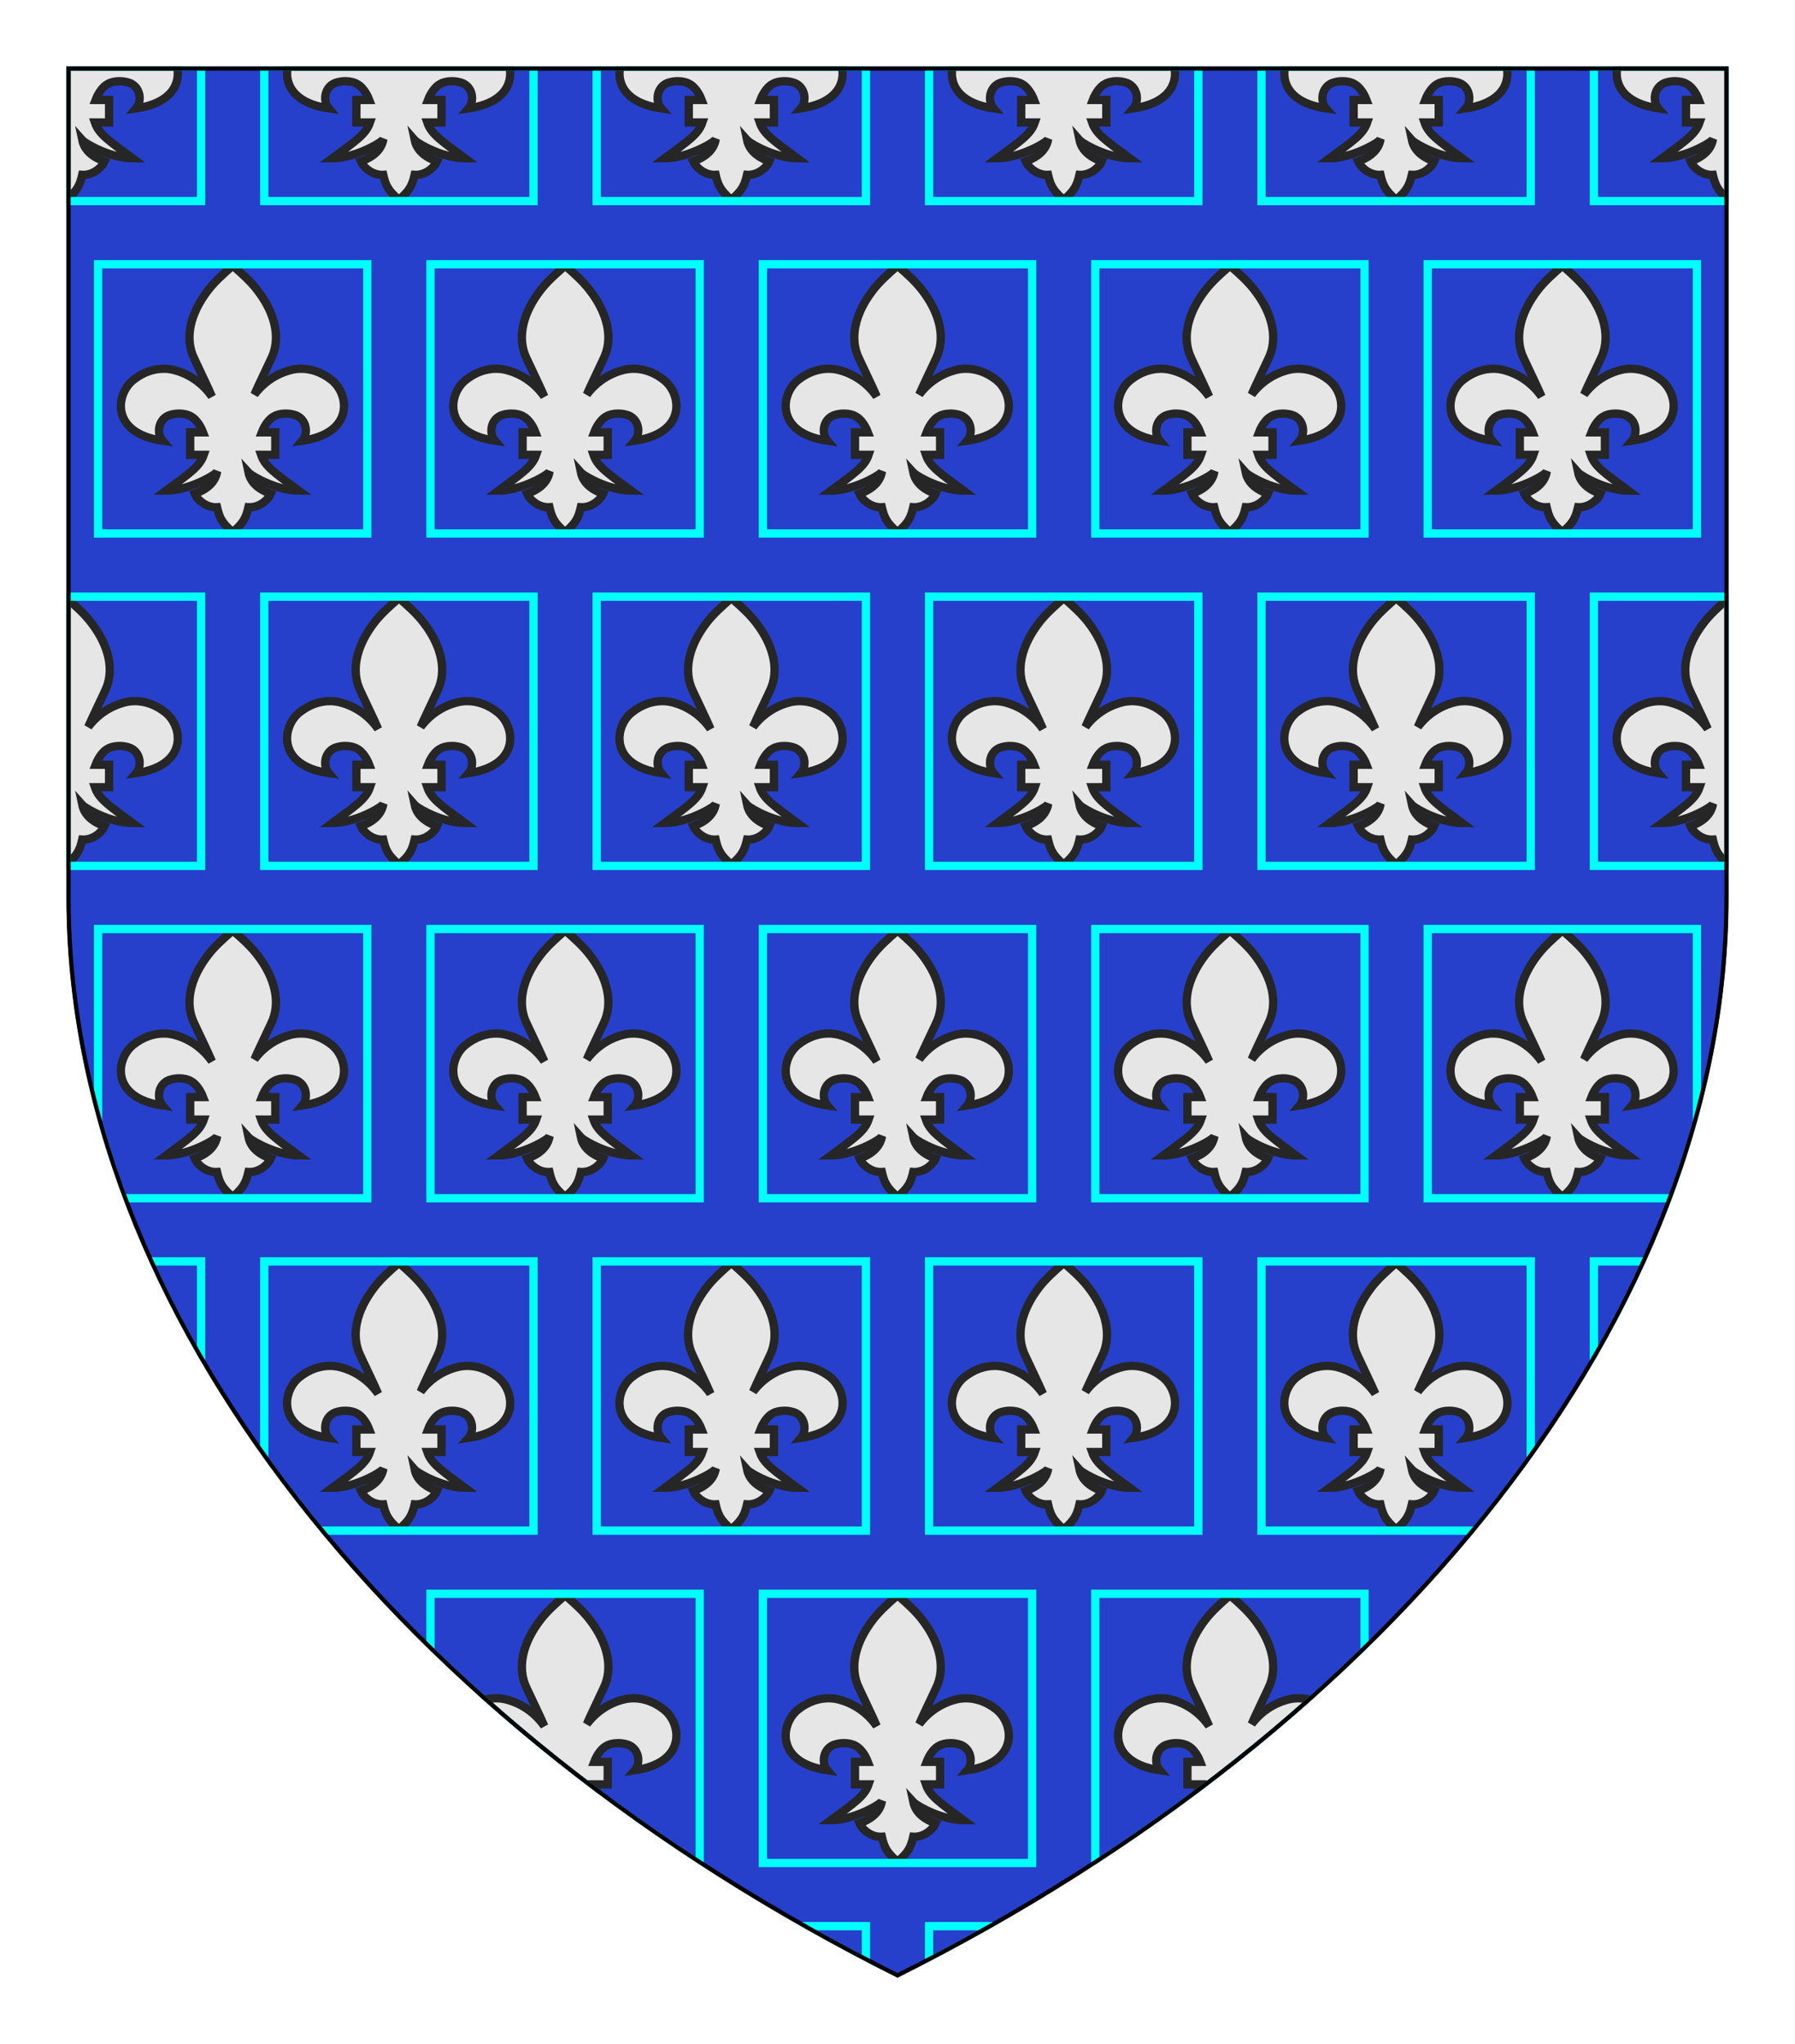 <?xml version="1.0" encoding="UTF-8" standalone="no"?>
<svg xmlns="http://www.w3.org/2000/svg" height="246.0" width="216.0">
<defs>
<clipPath id="contour">
<path d="M 0.0,0.0 L 200.0,0.0 L 200.0,100.0 C 200.0,150.0 160.0,200.0 100.0,230.0 C 40.0,200.0 0.0,150.0 0.0,100.0 L 0.0,0.0 Z"/>
</clipPath>
<radialGradient id="lighting">
<stop offset="25%" stop-color="white" stop-opacity="35%"/>
<stop offset="100%" stop-color="white" stop-opacity="0%"/>
</radialGradient>
</defs>
<g transform="translate(8.0,8.0)">
<path clip-path="url(#contour)" comment="FieldBackground" d="M 0.0,0.0 L 200.0,0.0 L 200.0,100.0 C 200.0,150.0 160.0,200.0 100.0,230.0 C 40.0,200.0 0.0,150.0 0.0,100.0 L 0.0,0.0 Z" style="fill: rgb(38, 64, 204); stroke-width: 1px; stroke: none;"/>
<path clip-path="url(#contour)" comment="clipped 'fleur-de-lis' FieldBackground" d="M 0.0,0.0 L 0.0,16.032 L -3.900525735733851E-15,16.032 C 0.002,16.033 0.003,16.033 0.005,16.033 C 0.013,16.033 0.02,16.027 0.035,16.014 C 1.331,14.919 1.612,14.246 1.894,13.04 C 1.939,13.043 1.985,13.044 2.029,13.044 C 3.396,13.044 4.377,11.958 4.591,11.418 C 3.042,10.889 2.139,9.994 1.904,8.866 L 1.904,8.866 C 1.921,8.885 1.937,8.902 1.954,8.916 L 1.954,8.916 C 2.577,9.484 5.531,11.046 7.952,11.046 C 5.113,8.943 3.904,8.162 3.418,6.738 L 5.129,6.738 L 5.129,4.029 L 3.503,4.029 C 3.859,3.092 4.472,2.338 4.973,2.105 C 5.283,1.906 5.803,1.772 6.383,1.772 C 6.799,1.772 7.247,1.841 7.671,2.004 C 8.997,2.597 9.052,4.27 8.389,5.038 C 12.703,4.417 13.756,2.002 13.299,0.0 L 0.0,0.0 Z" style="fill: rgb(230, 230, 230); stroke-width: 1px; stroke: rgb(38, 38, 38);"/>
<path clip-path="url(#contour)" comment="clipped 'fleur-de-lis' mobile debug reticle" d="M 0.0,0.0 L 0.0,16.2 L 16.2,16.2 L 16.2,0.0 L 0.0,0.0 Z" style="fill: none; stroke-width: 1px; stroke: rgb(0, 255, 255);"/>
<path clip-path="url(#contour)" comment="clipped 'fleur-de-lis' FieldBackground" d="M 26.641,0.0 C 26.184,2.002 27.237,4.417 31.551,5.038 C 30.888,4.27 30.943,2.597 32.269,2.004 C 32.693,1.841 33.14,1.772 33.557,1.772 C 34.137,1.772 34.657,1.906 34.967,2.105 C 35.467,2.338 36.081,3.092 36.436,4.029 L 34.886,4.029 L 34.886,6.738 L 36.521,6.738 C 36.036,8.162 34.827,8.943 31.988,11.046 C 34.409,11.046 37.363,9.484 37.986,8.916 C 38.034,8.873 38.082,8.812 38.129,8.736 C 37.939,9.925 37.027,10.869 35.419,11.418 C 35.633,11.958 36.614,13.044 37.981,13.044 C 38.025,13.044 38.071,13.043 38.116,13.04 C 38.398,14.246 38.679,14.919 39.975,16.014 C 39.99,16.027 39.997,16.033 40.005,16.033 C 40.013,16.033 40.02,16.027 40.035,16.014 C 41.331,14.919 41.612,14.246 41.894,13.04 C 41.939,13.043 41.985,13.044 42.029,13.044 C 43.396,13.044 44.377,11.958 44.591,11.418 C 43.042,10.889 42.139,9.994 41.904,8.866 C 41.921,8.885 41.937,8.902 41.954,8.916 C 42.577,9.484 45.531,11.046 47.952,11.046 C 45.113,8.943 43.904,8.162 43.418,6.738 L 45.129,6.738 L 45.129,4.029 L 43.503,4.029 C 43.859,3.092 44.472,2.338 44.973,2.105 C 45.283,1.906 45.803,1.772 46.383,1.772 C 46.799,1.772 47.247,1.841 47.671,2.004 C 48.997,2.597 49.052,4.27 48.389,5.038 C 52.703,4.417 53.756,2.002 53.299,0.0 L 26.641,0.0 Z" style="fill: rgb(230, 230, 230); stroke-width: 1px; stroke: rgb(38, 38, 38);"/>
<path clip-path="url(#contour)" comment="clipped 'fleur-de-lis' mobile debug reticle" d="M 23.8,0.0 L 23.8,16.2 L 56.2,16.2 L 56.2,0.0 L 23.8,0.0 Z" style="fill: none; stroke-width: 1px; stroke: rgb(0, 255, 255);"/>
<path clip-path="url(#contour)" comment="clipped 'fleur-de-lis' FieldBackground" d="M 66.641,0.0 C 66.184,2.002 67.237,4.417 71.551,5.038 C 70.888,4.27 70.943,2.597 72.269,2.004 C 72.693,1.841 73.14,1.772 73.557,1.772 C 74.137,1.772 74.657,1.906 74.967,2.105 C 75.467,2.338 76.081,3.092 76.436,4.029 L 74.886,4.029 L 74.886,6.738 L 76.521,6.738 C 76.036,8.162 74.827,8.943 71.988,11.046 C 74.409,11.046 77.363,9.484 77.986,8.916 C 78.034,8.873 78.082,8.812 78.129,8.736 C 77.939,9.925 77.027,10.869 75.419,11.418 C 75.633,11.958 76.614,13.044 77.981,13.044 C 78.025,13.044 78.071,13.043 78.116,13.04 C 78.398,14.246 78.679,14.919 79.975,16.014 C 79.99,16.027 79.997,16.033 80.005,16.033 C 80.013,16.033 80.02,16.027 80.035,16.014 C 81.331,14.919 81.612,14.246 81.894,13.04 C 81.939,13.043 81.985,13.044 82.029,13.044 C 83.396,13.044 84.377,11.958 84.591,11.418 C 83.042,10.889 82.139,9.994 81.904,8.866 C 81.921,8.885 81.937,8.902 81.954,8.916 C 82.577,9.484 85.531,11.046 87.952,11.046 C 85.113,8.943 83.904,8.162 83.418,6.738 L 85.129,6.738 L 85.129,4.029 L 83.503,4.029 C 83.859,3.092 84.472,2.338 84.973,2.105 C 85.283,1.906 85.803,1.772 86.383,1.772 C 86.799,1.772 87.247,1.841 87.671,2.004 C 88.997,2.597 89.052,4.27 88.389,5.038 C 92.703,4.417 93.756,2.002 93.299,0.0 L 66.641,0.0 Z" style="fill: rgb(230, 230, 230); stroke-width: 1px; stroke: rgb(38, 38, 38);"/>
<path clip-path="url(#contour)" comment="clipped 'fleur-de-lis' mobile debug reticle" d="M 63.8,0.0 L 63.8,16.2 L 96.2,16.2 L 96.2,0.0 L 63.8,0.0 Z" style="fill: none; stroke-width: 1px; stroke: rgb(0, 255, 255);"/>
<path clip-path="url(#contour)" comment="clipped 'fleur-de-lis' FieldBackground" d="M 106.641,0.0 C 106.184,2.002 107.237,4.417 111.551,5.038 C 110.888,4.27 110.943,2.597 112.269,2.004 C 112.693,1.841 113.14,1.772 113.557,1.772 C 114.137,1.772 114.657,1.906 114.967,2.105 C 115.467,2.338 116.081,3.092 116.436,4.029 L 114.886,4.029 L 114.886,6.738 L 116.521,6.738 C 116.036,8.162 114.827,8.943 111.988,11.046 C 114.409,11.046 117.363,9.484 117.986,8.916 C 118.034,8.873 118.082,8.812 118.129,8.736 C 117.939,9.925 117.027,10.869 115.419,11.418 C 115.633,11.958 116.614,13.044 117.981,13.044 C 118.025,13.044 118.071,13.043 118.116,13.04 C 118.398,14.246 118.679,14.919 119.975,16.014 C 119.99,16.027 119.997,16.033 120.005,16.033 C 120.013,16.033 120.02,16.027 120.035,16.014 C 121.331,14.919 121.612,14.246 121.894,13.04 C 121.939,13.043 121.985,13.044 122.029,13.044 C 123.396,13.044 124.377,11.958 124.591,11.418 C 123.042,10.889 122.139,9.994 121.904,8.866 C 121.921,8.885 121.937,8.902 121.954,8.916 C 122.577,9.484 125.531,11.046 127.952,11.046 C 125.113,8.943 123.904,8.162 123.418,6.738 L 125.129,6.738 L 125.129,4.029 L 123.503,4.029 C 123.859,3.092 124.472,2.338 124.973,2.105 C 125.283,1.906 125.803,1.772 126.383,1.772 C 126.799,1.772 127.247,1.841 127.671,2.004 C 128.997,2.597 129.052,4.27 128.389,5.038 C 132.703,4.417 133.756,2.002 133.299,0.0 L 106.641,0.0 Z" style="fill: rgb(230, 230, 230); stroke-width: 1px; stroke: rgb(38, 38, 38);"/>
<path clip-path="url(#contour)" comment="clipped 'fleur-de-lis' mobile debug reticle" d="M 103.8,0.0 L 103.8,16.2 L 136.2,16.2 L 136.2,0.0 L 103.8,0.0 Z" style="fill: none; stroke-width: 1px; stroke: rgb(0, 255, 255);"/>
<path clip-path="url(#contour)" comment="clipped 'fleur-de-lis' FieldBackground" d="M 146.641,0.0 C 146.184,2.002 147.237,4.417 151.551,5.038 C 150.888,4.27 150.943,2.597 152.269,2.004 C 152.693,1.841 153.14,1.772 153.557,1.772 C 154.137,1.772 154.657,1.906 154.967,2.105 C 155.467,2.338 156.081,3.092 156.436,4.029 L 154.886,4.029 L 154.886,6.738 L 156.521,6.738 C 156.036,8.162 154.827,8.943 151.988,11.046 C 154.409,11.046 157.363,9.484 157.986,8.916 C 158.034,8.873 158.082,8.812 158.129,8.736 C 157.939,9.925 157.027,10.869 155.419,11.418 C 155.633,11.958 156.614,13.044 157.981,13.044 C 158.025,13.044 158.071,13.043 158.116,13.04 C 158.398,14.246 158.679,14.919 159.975,16.014 C 159.99,16.027 159.997,16.033 160.005,16.033 C 160.013,16.033 160.02,16.027 160.035,16.014 C 161.331,14.919 161.612,14.246 161.894,13.04 C 161.939,13.043 161.985,13.044 162.029,13.044 C 163.396,13.044 164.377,11.958 164.591,11.418 C 163.042,10.889 162.139,9.994 161.904,8.866 C 161.921,8.885 161.937,8.902 161.954,8.916 C 162.577,9.484 165.531,11.046 167.952,11.046 C 165.113,8.943 163.904,8.162 163.418,6.738 L 165.129,6.738 L 165.129,4.029 L 163.503,4.029 C 163.859,3.092 164.472,2.338 164.973,2.105 C 165.283,1.906 165.803,1.772 166.383,1.772 C 166.799,1.772 167.247,1.841 167.671,2.004 C 168.997,2.597 169.052,4.27 168.389,5.038 C 172.703,4.417 173.756,2.002 173.299,0.0 L 146.641,0.0 Z" style="fill: rgb(230, 230, 230); stroke-width: 1px; stroke: rgb(38, 38, 38);"/>
<path clip-path="url(#contour)" comment="clipped 'fleur-de-lis' mobile debug reticle" d="M 143.8,0.0 L 143.8,16.2 L 176.2,16.2 L 176.2,0.0 L 143.8,0.0 Z" style="fill: none; stroke-width: 1px; stroke: rgb(0, 255, 255);"/>
<path clip-path="url(#contour)" comment="clipped 'fleur-de-lis' FieldBackground" d="M 186.641,0.0 C 186.184,2.002 187.237,4.417 191.551,5.038 C 190.888,4.27 190.943,2.597 192.269,2.004 C 192.693,1.841 193.14,1.772 193.557,1.772 C 194.137,1.772 194.657,1.906 194.967,2.105 C 195.467,2.338 196.081,3.092 196.436,4.029 L 194.886,4.029 L 194.886,6.738 L 196.521,6.738 C 196.036,8.162 194.827,8.943 191.988,11.046 C 194.409,11.046 197.363,9.484 197.986,8.916 C 198.034,8.873 198.082,8.812 198.129,8.736 C 197.939,9.925 197.027,10.869 195.419,11.418 C 195.633,11.958 196.614,13.044 197.981,13.044 C 198.025,13.044 198.071,13.043 198.116,13.04 C 198.398,14.246 198.679,14.919 199.975,16.014 C 199.987,16.024 199.994,16.03 200.0,16.032 L 200.0,0.0 L 186.641,0.0 Z" style="fill: rgb(230, 230, 230); stroke-width: 1px; stroke: rgb(38, 38, 38);"/>
<path clip-path="url(#contour)" comment="clipped 'fleur-de-lis' mobile debug reticle" d="M 183.8,0.0 L 183.8,16.2 L 200.0,16.2 L 200.0,0.0 L 183.8,0.0 Z" style="fill: none; stroke-width: 1px; stroke: rgb(0, 255, 255);"/>
<path clip-path="url(#contour)" comment="clipped 'fleur-de-lis' FieldBackground" d="M 17.499,39.724 C 17.499,39.724 17.499,39.724 17.499,39.724 C 17.499,39.724 17.499,39.724 17.499,39.724 Z" style="fill: rgb(230, 230, 230); stroke-width: 1px; stroke: rgb(38, 38, 38);"/>
<path clip-path="url(#contour)" comment="clipped 'fleur-de-lis' FieldBackground" d="M 20.008,23.982 C 19.998,23.982 19.989,23.989 19.975,24.006 C 18.855,24.975 17.86,25.875 17.081,26.874 C 14.896,29.677 14.163,32.721 15.389,35.183 C 16.289,37.119 16.983,38.518 17.499,39.724 C 16.4,38.14 14.841,37.06 13.098,36.574 C 12.665,36.445 12.194,36.374 11.7,36.374 C 10.537,36.374 9.247,36.769 8.035,37.735 C 5.9,39.437 5.277,44.134 11.551,45.038 C 10.888,44.27 10.943,42.597 12.269,42.004 C 12.693,41.841 13.14,41.772 13.557,41.772 C 14.137,41.772 14.657,41.906 14.967,42.105 C 15.467,42.338 16.081,43.092 16.436,44.029 L 14.886,44.029 L 14.886,46.738 L 16.521,46.738 C 16.036,48.162 14.827,48.943 11.988,51.046 C 14.409,51.046 17.363,49.484 17.986,48.916 C 18.034,48.873 18.082,48.812 18.129,48.736 C 17.939,49.925 17.027,50.869 15.419,51.418 C 15.633,51.958 16.614,53.044 17.981,53.044 C 18.025,53.044 18.071,53.043 18.116,53.04 C 18.398,54.246 18.679,54.919 19.975,56.014 C 19.99,56.027 19.997,56.033 20.005,56.033 C 20.013,56.033 20.02,56.027 20.035,56.014 C 21.331,54.919 21.612,54.246 21.894,53.04 C 21.939,53.043 21.985,53.044 22.029,53.044 C 23.396,53.044 24.377,51.958 24.591,51.418 C 23.042,50.889 22.139,49.994 21.904,48.866 C 21.921,48.885 21.937,48.902 21.954,48.916 C 22.577,49.484 25.531,51.046 27.952,51.046 C 25.113,48.943 23.904,48.162 23.418,46.738 L 25.129,46.738 L 25.129,44.029 L 23.503,44.029 C 23.859,43.092 24.472,42.338 24.973,42.105 C 25.283,41.906 25.803,41.772 26.383,41.772 C 26.799,41.772 27.247,41.841 27.671,42.004 C 28.997,42.597 29.052,44.27 28.389,45.038 C 34.663,44.134 34.04,39.437 31.905,37.735 C 30.692,36.769 29.403,36.374 28.24,36.374 C 27.746,36.374 27.275,36.445 26.842,36.574 C 25.19,37.034 23.703,38.029 22.616,39.48 C 23.12,38.329 23.781,36.989 24.621,35.183 C 25.842,32.721 25.114,29.677 22.929,26.874 C 22.15,25.87 21.16,24.965 20.035,23.996 L 20.035,23.996 C 20.024,23.987 20.016,23.982 20.008,23.982 Z" style="fill: rgb(230, 230, 230); stroke-width: 1px; stroke: rgb(38, 38, 38);"/>
<path clip-path="url(#contour)" comment="clipped 'fleur-de-lis' mobile debug reticle" d="M 3.8,23.8 L 3.8,56.2 L 36.2,56.2 L 36.2,23.8 L 3.8,23.8 Z" style="fill: none; stroke-width: 1px; stroke: rgb(0, 255, 255);"/>
<path clip-path="url(#contour)" comment="clipped 'fleur-de-lis' FieldBackground" d="M 60.008,23.982 C 59.998,23.982 59.989,23.989 59.975,24.006 C 58.855,24.975 57.86,25.875 57.081,26.874 C 54.896,29.677 54.163,32.721 55.389,35.183 C 56.289,37.119 56.983,38.518 57.499,39.724 C 56.4,38.14 54.841,37.06 53.098,36.574 C 52.665,36.445 52.194,36.374 51.7,36.374 C 50.537,36.374 49.247,36.769 48.035,37.735 C 45.9,39.437 45.277,44.134 51.551,45.038 C 50.888,44.27 50.943,42.597 52.269,42.004 C 52.693,41.841 53.14,41.772 53.557,41.772 C 54.137,41.772 54.657,41.906 54.967,42.105 C 55.467,42.338 56.081,43.092 56.436,44.029 L 54.886,44.029 L 54.886,46.738 L 56.521,46.738 C 56.036,48.162 54.827,48.943 51.988,51.046 C 54.409,51.046 57.363,49.484 57.986,48.916 C 58.034,48.873 58.082,48.812 58.129,48.736 C 57.939,49.925 57.027,50.869 55.419,51.418 C 55.633,51.958 56.614,53.044 57.981,53.044 C 58.025,53.044 58.071,53.043 58.116,53.04 C 58.398,54.246 58.679,54.919 59.975,56.014 C 59.99,56.027 59.997,56.033 60.005,56.033 C 60.013,56.033 60.02,56.027 60.035,56.014 C 61.331,54.919 61.612,54.246 61.894,53.04 C 61.939,53.043 61.985,53.044 62.029,53.044 C 63.396,53.044 64.377,51.958 64.591,51.418 C 63.042,50.889 62.139,49.994 61.904,48.866 C 61.921,48.885 61.937,48.902 61.954,48.916 C 62.577,49.484 65.531,51.046 67.952,51.046 C 65.113,48.943 63.904,48.162 63.418,46.738 L 65.129,46.738 L 65.129,44.029 L 63.503,44.029 C 63.859,43.092 64.472,42.338 64.973,42.105 C 65.283,41.906 65.803,41.772 66.383,41.772 C 66.799,41.772 67.247,41.841 67.671,42.004 C 68.997,42.597 69.052,44.27 68.389,45.038 C 74.663,44.134 74.04,39.437 71.905,37.735 C 70.692,36.769 69.403,36.374 68.24,36.374 C 67.746,36.374 67.275,36.445 66.842,36.574 C 65.19,37.034 63.703,38.029 62.616,39.48 C 63.12,38.329 63.781,36.989 64.621,35.183 C 65.842,32.721 65.114,29.677 62.929,26.874 C 62.15,25.87 61.16,24.965 60.035,23.996 L 60.035,23.996 C 60.024,23.987 60.016,23.982 60.008,23.982 Z" style="fill: rgb(230, 230, 230); stroke-width: 1px; stroke: rgb(38, 38, 38);"/>
<path clip-path="url(#contour)" comment="clipped 'fleur-de-lis' mobile debug reticle" d="M 43.8,23.8 L 43.8,56.2 L 76.2,56.2 L 76.2,23.8 L 43.8,23.8 Z" style="fill: none; stroke-width: 1px; stroke: rgb(0, 255, 255);"/>
<path clip-path="url(#contour)" comment="clipped 'fleur-de-lis' FieldBackground" d="M 97.499,39.724 C 97.499,39.724 97.499,39.724 97.499,39.724 L 97.499,39.724 C 97.499,39.724 97.499,39.724 97.499,39.724 Z" style="fill: rgb(230, 230, 230); stroke-width: 1px; stroke: rgb(38, 38, 38);"/>
<path clip-path="url(#contour)" comment="clipped 'fleur-de-lis' FieldBackground" d="M 100.008,23.982 C 99.998,23.982 99.989,23.989 99.975,24.006 C 98.855,24.975 97.86,25.875 97.081,26.874 C 94.896,29.677 94.163,32.721 95.389,35.183 C 96.289,37.119 96.983,38.518 97.499,39.724 C 96.4,38.14 94.841,37.06 93.098,36.574 C 92.665,36.445 92.194,36.374 91.7,36.374 C 90.537,36.374 89.247,36.769 88.035,37.735 C 85.9,39.437 85.277,44.134 91.551,45.038 C 90.888,44.27 90.943,42.597 92.269,42.004 C 92.693,41.841 93.14,41.772 93.557,41.772 C 94.137,41.772 94.657,41.906 94.967,42.105 C 95.467,42.338 96.081,43.092 96.436,44.029 L 94.886,44.029 L 94.886,46.738 L 96.521,46.738 C 96.036,48.162 94.827,48.943 91.988,51.046 C 94.409,51.046 97.363,49.484 97.986,48.916 C 98.034,48.873 98.082,48.812 98.129,48.736 C 97.939,49.925 97.027,50.869 95.419,51.418 C 95.633,51.958 96.614,53.044 97.981,53.044 C 98.025,53.044 98.071,53.043 98.116,53.04 C 98.398,54.246 98.679,54.919 99.975,56.014 C 99.99,56.027 99.997,56.033 100.005,56.033 C 100.013,56.033 100.02,56.027 100.035,56.014 C 101.331,54.919 101.612,54.246 101.894,53.04 C 101.939,53.043 101.985,53.044 102.029,53.044 C 103.396,53.044 104.377,51.958 104.591,51.418 C 103.042,50.889 102.139,49.994 101.904,48.866 C 101.921,48.885 101.937,48.902 101.954,48.916 C 102.577,49.484 105.531,51.046 107.952,51.046 C 105.113,48.943 103.904,48.162 103.418,46.738 L 105.129,46.738 L 105.129,44.029 L 103.503,44.029 C 103.859,43.092 104.472,42.338 104.973,42.105 C 105.283,41.906 105.803,41.772 106.383,41.772 C 106.799,41.772 107.247,41.841 107.671,42.004 C 108.997,42.597 109.052,44.27 108.389,45.038 C 114.663,44.134 114.04,39.437 111.905,37.735 C 110.692,36.769 109.403,36.374 108.24,36.374 C 107.746,36.374 107.275,36.445 106.842,36.574 C 105.19,37.034 103.703,38.029 102.616,39.48 C 103.12,38.329 103.781,36.989 104.621,35.183 C 105.842,32.721 105.114,29.677 102.929,26.874 C 102.15,25.87 101.16,24.965 100.035,23.996 C 100.024,23.987 100.016,23.982 100.008,23.982 Z" style="fill: rgb(230, 230, 230); stroke-width: 1px; stroke: rgb(38, 38, 38);"/>
<path clip-path="url(#contour)" comment="clipped 'fleur-de-lis' mobile debug reticle" d="M 83.8,23.8 L 83.8,56.2 L 116.2,56.2 L 116.2,23.8 L 83.8,23.8 Z" style="fill: none; stroke-width: 1px; stroke: rgb(0, 255, 255);"/>
<path clip-path="url(#contour)" comment="clipped 'fleur-de-lis' FieldBackground" d="M 140.008,23.982 C 139.998,23.982 139.989,23.989 139.975,24.006 C 138.855,24.975 137.86,25.875 137.081,26.874 C 134.896,29.677 134.163,32.721 135.389,35.183 C 136.289,37.119 136.983,38.518 137.499,39.724 C 136.4,38.14 134.841,37.06 133.098,36.574 C 132.665,36.445 132.194,36.374 131.7,36.374 C 130.537,36.374 129.247,36.769 128.035,37.735 C 125.9,39.437 125.277,44.134 131.551,45.038 C 130.888,44.27 130.943,42.597 132.269,42.004 C 132.693,41.841 133.14,41.772 133.557,41.772 C 134.137,41.772 134.657,41.906 134.967,42.105 C 135.467,42.338 136.081,43.092 136.436,44.029 L 134.886,44.029 L 134.886,46.738 L 136.521,46.738 C 136.036,48.162 134.827,48.943 131.988,51.046 C 134.409,51.046 137.363,49.484 137.986,48.916 C 138.034,48.873 138.082,48.812 138.129,48.736 C 137.939,49.925 137.027,50.869 135.419,51.418 C 135.633,51.958 136.614,53.044 137.981,53.044 C 138.025,53.044 138.071,53.043 138.116,53.04 C 138.398,54.246 138.679,54.919 139.975,56.014 C 139.99,56.027 139.997,56.033 140.005,56.033 C 140.013,56.033 140.02,56.027 140.035,56.014 C 141.331,54.919 141.612,54.246 141.894,53.04 C 141.939,53.043 141.985,53.044 142.029,53.044 C 143.396,53.044 144.377,51.958 144.591,51.418 C 143.042,50.889 142.139,49.994 141.904,48.866 C 141.921,48.885 141.937,48.902 141.954,48.916 C 142.577,49.484 145.531,51.046 147.952,51.046 C 145.113,48.943 143.904,48.162 143.418,46.738 L 145.129,46.738 L 145.129,44.029 L 143.503,44.029 C 143.859,43.092 144.472,42.338 144.973,42.105 C 145.283,41.906 145.803,41.772 146.383,41.772 C 146.799,41.772 147.247,41.841 147.671,42.004 C 148.997,42.597 149.052,44.27 148.389,45.038 C 154.663,44.134 154.04,39.437 151.905,37.735 C 150.692,36.769 149.403,36.374 148.24,36.374 C 147.746,36.374 147.275,36.445 146.842,36.574 C 145.19,37.034 143.703,38.029 142.616,39.48 C 143.12,38.329 143.781,36.989 144.621,35.183 C 145.842,32.721 145.114,29.677 142.929,26.874 C 142.15,25.87 141.16,24.965 140.035,23.996 C 140.024,23.987 140.016,23.982 140.008,23.982 Z" style="fill: rgb(230, 230, 230); stroke-width: 1px; stroke: rgb(38, 38, 38);"/>
<path clip-path="url(#contour)" comment="clipped 'fleur-de-lis' mobile debug reticle" d="M 123.8,23.8 L 123.8,56.2 L 156.2,56.2 L 156.2,23.8 L 123.8,23.8 Z" style="fill: none; stroke-width: 1px; stroke: rgb(0, 255, 255);"/>
<path clip-path="url(#contour)" comment="clipped 'fleur-de-lis' FieldBackground" d="M 180.008,23.982 C 179.998,23.982 179.989,23.989 179.975,24.006 C 178.855,24.975 177.86,25.875 177.081,26.874 C 174.896,29.677 174.163,32.721 175.389,35.183 C 176.289,37.119 176.983,38.518 177.499,39.724 C 176.4,38.14 174.841,37.06 173.098,36.574 C 172.665,36.445 172.194,36.374 171.7,36.374 C 170.537,36.374 169.247,36.769 168.035,37.735 C 165.9,39.437 165.277,44.134 171.551,45.038 C 170.888,44.27 170.943,42.597 172.269,42.004 C 172.693,41.841 173.14,41.772 173.557,41.772 C 174.137,41.772 174.657,41.906 174.967,42.105 C 175.467,42.338 176.081,43.092 176.436,44.029 L 174.886,44.029 L 174.886,46.738 L 176.521,46.738 C 176.036,48.162 174.827,48.943 171.988,51.046 C 174.409,51.046 177.363,49.484 177.986,48.916 C 178.034,48.873 178.082,48.812 178.129,48.736 C 177.939,49.925 177.027,50.869 175.419,51.418 C 175.633,51.958 176.614,53.044 177.981,53.044 C 178.025,53.044 178.071,53.043 178.116,53.04 C 178.398,54.246 178.679,54.919 179.975,56.014 C 179.99,56.027 179.997,56.033 180.005,56.033 C 180.013,56.033 180.02,56.027 180.035,56.014 C 181.331,54.919 181.612,54.246 181.894,53.04 C 181.939,53.043 181.985,53.044 182.029,53.044 C 183.396,53.044 184.377,51.958 184.591,51.418 C 183.042,50.889 182.139,49.994 181.904,48.866 C 181.921,48.885 181.937,48.902 181.954,48.916 C 182.577,49.484 185.531,51.046 187.952,51.046 C 185.113,48.943 183.904,48.162 183.418,46.738 L 185.129,46.738 L 185.129,44.029 L 183.503,44.029 C 183.859,43.092 184.472,42.338 184.973,42.105 C 185.283,41.906 185.803,41.772 186.383,41.772 C 186.799,41.772 187.247,41.841 187.671,42.004 C 188.997,42.597 189.052,44.27 188.389,45.038 C 194.663,44.134 194.04,39.437 191.905,37.735 C 190.692,36.769 189.403,36.374 188.24,36.374 C 187.746,36.374 187.275,36.445 186.842,36.574 C 185.19,37.034 183.703,38.029 182.616,39.48 C 183.12,38.329 183.781,36.989 184.621,35.183 C 185.842,32.721 185.114,29.677 182.929,26.874 C 182.15,25.87 181.16,24.965 180.035,23.996 C 180.024,23.987 180.016,23.982 180.008,23.982 Z" style="fill: rgb(230, 230, 230); stroke-width: 1px; stroke: rgb(38, 38, 38);"/>
<path clip-path="url(#contour)" comment="clipped 'fleur-de-lis' mobile debug reticle" d="M 163.8,23.8 L 163.8,56.2 L 196.2,56.2 L 196.2,23.8 L 163.8,23.8 Z" style="fill: none; stroke-width: 1px; stroke: rgb(0, 255, 255);"/>
<path clip-path="url(#contour)" comment="clipped 'fleur-de-lis' FieldBackground" d="M 0.008,63.982 C 0.005,63.982 0.003,63.982 -2.657642550474293E-9,63.983 L 0.0,63.983 L 0.0,96.032 L -1.4108506030119372E-14,96.032 C 0.002,96.033 0.003,96.033 0.005,96.033 C 0.013,96.033 0.02,96.027 0.035,96.014 C 1.331,94.919 1.612,94.246 1.894,93.04 C 1.939,93.043 1.985,93.044 2.029,93.044 C 3.396,93.044 4.377,91.958 4.591,91.418 C 3.042,90.889 2.139,89.994 1.904,88.866 L 1.904,88.866 C 1.921,88.885 1.937,88.902 1.954,88.916 L 1.954,88.916 C 2.577,89.484 5.531,91.046 7.952,91.046 C 5.113,88.943 3.904,88.162 3.418,86.738 L 5.129,86.738 L 5.129,84.029 L 3.503,84.029 C 3.859,83.092 4.472,82.338 4.973,82.105 C 5.283,81.906 5.803,81.772 6.383,81.772 C 6.799,81.772 7.247,81.841 7.671,82.004 C 8.997,82.597 9.052,84.27 8.389,85.038 C 14.663,84.134 14.04,79.437 11.905,77.735 C 10.692,76.769 9.403,76.374 8.24,76.374 C 7.746,76.374 7.275,76.445 6.842,76.574 C 5.19,77.034 3.703,78.029 2.616,79.48 C 3.12,78.329 3.781,76.989 4.621,75.183 C 5.842,72.721 5.114,69.677 2.929,66.874 C 2.15,65.87 1.16,64.965 0.035,63.996 L 0.035,63.996 C 0.024,63.987 0.016,63.982 0.008,63.982 Z" style="fill: rgb(230, 230, 230); stroke-width: 1px; stroke: rgb(38, 38, 38);"/>
<path clip-path="url(#contour)" comment="clipped 'fleur-de-lis' mobile debug reticle" d="M 0.0,63.8 L 0.0,96.2 L 16.2,96.2 L 16.2,63.8 L 0.0,63.8 Z" style="fill: none; stroke-width: 1px; stroke: rgb(0, 255, 255);"/>
<path clip-path="url(#contour)" comment="clipped 'fleur-de-lis' FieldBackground" d="M 40.008,63.982 C 39.998,63.982 39.989,63.989 39.975,64.006 C 38.855,64.975 37.86,65.875 37.081,66.874 C 34.896,69.677 34.163,72.721 35.389,75.183 C 36.289,77.118 36.983,78.518 37.499,79.724 C 36.4,78.14 34.841,77.06 33.098,76.574 C 32.665,76.445 32.194,76.374 31.7,76.374 C 30.537,76.374 29.247,76.769 28.035,77.735 C 25.9,79.437 25.277,84.134 31.551,85.038 C 30.888,84.27 30.943,82.597 32.269,82.004 C 32.693,81.841 33.14,81.772 33.557,81.772 C 34.137,81.772 34.657,81.906 34.967,82.105 C 35.467,82.338 36.081,83.092 36.436,84.029 L 34.886,84.029 L 34.886,86.738 L 36.521,86.738 C 36.036,88.162 34.827,88.943 31.988,91.046 C 34.409,91.046 37.363,89.484 37.986,88.916 C 38.034,88.873 38.082,88.812 38.129,88.736 C 37.939,89.925 37.027,90.869 35.419,91.418 C 35.633,91.958 36.614,93.044 37.981,93.044 C 38.025,93.044 38.071,93.043 38.116,93.04 C 38.398,94.246 38.679,94.919 39.975,96.014 C 39.99,96.027 39.997,96.033 40.005,96.033 C 40.013,96.033 40.02,96.027 40.035,96.014 C 41.331,94.919 41.612,94.246 41.894,93.04 C 41.939,93.043 41.985,93.044 42.029,93.044 C 43.396,93.044 44.377,91.958 44.591,91.418 C 43.042,90.889 42.139,89.994 41.904,88.866 C 41.921,88.885 41.937,88.902 41.954,88.916 C 42.577,89.484 45.531,91.046 47.952,91.046 C 45.113,88.943 43.904,88.162 43.418,86.738 L 45.129,86.738 L 45.129,84.029 L 43.503,84.029 C 43.859,83.092 44.472,82.338 44.973,82.105 C 45.283,81.906 45.803,81.772 46.383,81.772 C 46.799,81.772 47.247,81.841 47.671,82.004 C 48.997,82.597 49.052,84.27 48.389,85.038 C 54.663,84.134 54.04,79.437 51.905,77.735 C 50.692,76.769 49.403,76.374 48.24,76.374 C 47.746,76.374 47.275,76.445 46.842,76.574 C 45.19,77.034 43.703,78.029 42.616,79.48 C 43.12,78.329 43.781,76.989 44.621,75.183 C 45.842,72.721 45.114,69.677 42.929,66.874 C 42.15,65.87 41.16,64.965 40.035,63.996 L 40.035,63.996 C 40.024,63.987 40.016,63.982 40.008,63.982 Z" style="fill: rgb(230, 230, 230); stroke-width: 1px; stroke: rgb(38, 38, 38);"/>
<path clip-path="url(#contour)" comment="clipped 'fleur-de-lis' mobile debug reticle" d="M 23.8,63.8 L 23.8,96.2 L 56.2,96.2 L 56.2,63.8 L 23.8,63.8 Z" style="fill: none; stroke-width: 1px; stroke: rgb(0, 255, 255);"/>
<path clip-path="url(#contour)" comment="clipped 'fleur-de-lis' FieldBackground" d="M 80.008,63.982 C 79.998,63.982 79.989,63.989 79.975,64.006 C 78.855,64.975 77.86,65.875 77.081,66.874 C 74.896,69.677 74.163,72.721 75.389,75.183 C 76.289,77.118 76.983,78.518 77.499,79.724 C 76.4,78.14 74.841,77.06 73.098,76.574 C 72.665,76.445 72.194,76.374 71.7,76.374 C 70.537,76.374 69.247,76.769 68.035,77.735 C 65.9,79.437 65.277,84.134 71.551,85.038 C 70.888,84.27 70.943,82.597 72.269,82.004 C 72.693,81.841 73.14,81.772 73.557,81.772 C 74.137,81.772 74.657,81.906 74.967,82.105 C 75.467,82.338 76.081,83.092 76.436,84.029 L 74.886,84.029 L 74.886,86.738 L 76.521,86.738 C 76.036,88.162 74.827,88.943 71.988,91.046 C 74.409,91.046 77.363,89.484 77.986,88.916 C 78.034,88.873 78.082,88.812 78.129,88.736 C 77.939,89.925 77.027,90.869 75.419,91.418 C 75.633,91.958 76.614,93.044 77.981,93.044 C 78.025,93.044 78.071,93.043 78.116,93.04 C 78.398,94.246 78.679,94.919 79.975,96.014 C 79.99,96.027 79.997,96.033 80.005,96.033 C 80.013,96.033 80.02,96.027 80.035,96.014 C 81.331,94.919 81.612,94.246 81.894,93.04 C 81.939,93.043 81.985,93.044 82.029,93.044 C 83.396,93.044 84.377,91.958 84.591,91.418 C 83.042,90.889 82.139,89.994 81.904,88.866 C 81.921,88.885 81.937,88.902 81.954,88.916 C 82.577,89.484 85.531,91.046 87.952,91.046 C 85.113,88.943 83.904,88.162 83.418,86.738 L 85.129,86.738 L 85.129,84.029 L 83.503,84.029 C 83.859,83.092 84.472,82.338 84.973,82.105 C 85.283,81.906 85.803,81.772 86.383,81.772 C 86.799,81.772 87.247,81.841 87.671,82.004 C 88.997,82.597 89.052,84.27 88.389,85.038 C 94.663,84.134 94.04,79.437 91.905,77.735 C 90.692,76.769 89.403,76.374 88.24,76.374 C 87.746,76.374 87.275,76.445 86.842,76.574 C 85.19,77.034 83.703,78.029 82.616,79.48 C 83.12,78.329 83.781,76.989 84.621,75.183 C 85.842,72.721 85.114,69.677 82.929,66.874 C 82.15,65.87 81.16,64.965 80.035,63.996 C 80.024,63.987 80.016,63.982 80.008,63.982 Z" style="fill: rgb(230, 230, 230); stroke-width: 1px; stroke: rgb(38, 38, 38);"/>
<path clip-path="url(#contour)" comment="clipped 'fleur-de-lis' mobile debug reticle" d="M 63.8,63.8 L 63.8,96.2 L 96.2,96.2 L 96.2,63.8 L 63.8,63.8 Z" style="fill: none; stroke-width: 1px; stroke: rgb(0, 255, 255);"/>
<path clip-path="url(#contour)" comment="clipped 'fleur-de-lis' FieldBackground" d="M 120.008,63.982 C 119.998,63.982 119.989,63.989 119.975,64.006 C 118.855,64.975 117.86,65.875 117.081,66.874 C 114.896,69.677 114.163,72.721 115.389,75.183 C 116.289,77.118 116.983,78.518 117.499,79.724 C 116.4,78.14 114.841,77.06 113.098,76.574 C 112.665,76.445 112.194,76.374 111.7,76.374 C 110.537,76.374 109.247,76.769 108.035,77.735 C 105.9,79.437 105.277,84.134 111.551,85.038 C 110.888,84.27 110.943,82.597 112.269,82.004 C 112.693,81.841 113.14,81.772 113.557,81.772 C 114.137,81.772 114.657,81.906 114.967,82.105 C 115.467,82.338 116.081,83.092 116.436,84.029 L 114.886,84.029 L 114.886,86.738 L 116.521,86.738 C 116.036,88.162 114.827,88.943 111.988,91.046 C 114.409,91.046 117.363,89.484 117.986,88.916 C 118.034,88.873 118.082,88.812 118.129,88.736 C 117.939,89.925 117.027,90.869 115.419,91.418 C 115.633,91.958 116.614,93.044 117.981,93.044 C 118.025,93.044 118.071,93.043 118.116,93.04 C 118.398,94.246 118.679,94.919 119.975,96.014 C 119.99,96.027 119.997,96.033 120.005,96.033 C 120.013,96.033 120.02,96.027 120.035,96.014 C 121.331,94.919 121.612,94.246 121.894,93.04 C 121.939,93.043 121.985,93.044 122.029,93.044 C 123.396,93.044 124.377,91.958 124.591,91.418 C 123.042,90.889 122.139,89.994 121.904,88.866 C 121.921,88.885 121.937,88.902 121.954,88.916 C 122.577,89.484 125.531,91.046 127.952,91.046 C 125.113,88.943 123.904,88.162 123.418,86.738 L 125.129,86.738 L 125.129,84.029 L 123.503,84.029 C 123.859,83.092 124.472,82.338 124.973,82.105 C 125.283,81.906 125.803,81.772 126.383,81.772 C 126.799,81.772 127.247,81.841 127.671,82.004 C 128.997,82.597 129.052,84.27 128.389,85.038 C 134.663,84.134 134.04,79.437 131.905,77.735 C 130.692,76.769 129.403,76.374 128.24,76.374 C 127.746,76.374 127.275,76.445 126.842,76.574 C 125.19,77.034 123.703,78.029 122.616,79.48 C 123.12,78.329 123.781,76.989 124.621,75.183 C 125.842,72.721 125.114,69.677 122.929,66.874 C 122.15,65.87 121.16,64.965 120.035,63.996 C 120.024,63.987 120.016,63.982 120.008,63.982 Z" style="fill: rgb(230, 230, 230); stroke-width: 1px; stroke: rgb(38, 38, 38);"/>
<path clip-path="url(#contour)" comment="clipped 'fleur-de-lis' mobile debug reticle" d="M 103.8,63.8 L 103.8,96.2 L 136.2,96.2 L 136.2,63.8 L 103.8,63.8 Z" style="fill: none; stroke-width: 1px; stroke: rgb(0, 255, 255);"/>
<path clip-path="url(#contour)" comment="clipped 'fleur-de-lis' FieldBackground" d="M 160.008,63.982 C 159.998,63.982 159.989,63.989 159.975,64.006 C 158.855,64.975 157.86,65.875 157.081,66.874 C 154.896,69.677 154.163,72.721 155.389,75.183 C 156.289,77.118 156.983,78.518 157.499,79.724 C 156.4,78.14 154.841,77.06 153.098,76.574 C 152.665,76.445 152.194,76.374 151.7,76.374 C 150.537,76.374 149.247,76.769 148.035,77.735 C 145.9,79.437 145.277,84.134 151.551,85.038 C 150.888,84.27 150.943,82.597 152.269,82.004 C 152.693,81.841 153.14,81.772 153.557,81.772 C 154.137,81.772 154.657,81.906 154.967,82.105 C 155.467,82.338 156.081,83.092 156.436,84.029 L 154.886,84.029 L 154.886,86.738 L 156.521,86.738 C 156.036,88.162 154.827,88.943 151.988,91.046 C 154.409,91.046 157.363,89.484 157.986,88.916 C 158.034,88.873 158.082,88.812 158.129,88.736 C 157.939,89.925 157.027,90.869 155.419,91.418 C 155.633,91.958 156.614,93.044 157.981,93.044 C 158.025,93.044 158.071,93.043 158.116,93.04 C 158.398,94.246 158.679,94.919 159.975,96.014 C 159.99,96.027 159.997,96.033 160.005,96.033 C 160.013,96.033 160.02,96.027 160.035,96.014 C 161.331,94.919 161.612,94.246 161.894,93.04 C 161.939,93.043 161.985,93.044 162.029,93.044 C 163.396,93.044 164.377,91.958 164.591,91.418 C 163.042,90.889 162.139,89.994 161.904,88.866 C 161.921,88.885 161.937,88.902 161.954,88.916 C 162.577,89.484 165.531,91.046 167.952,91.046 C 165.113,88.943 163.904,88.162 163.418,86.738 L 165.129,86.738 L 165.129,84.029 L 163.503,84.029 C 163.859,83.092 164.472,82.338 164.973,82.105 C 165.283,81.906 165.803,81.772 166.383,81.772 C 166.799,81.772 167.247,81.841 167.671,82.004 C 168.997,82.597 169.052,84.27 168.389,85.038 C 174.663,84.134 174.04,79.437 171.905,77.735 C 170.692,76.769 169.403,76.374 168.24,76.374 C 167.746,76.374 167.275,76.445 166.842,76.574 C 165.19,77.034 163.703,78.029 162.616,79.48 C 163.12,78.329 163.781,76.989 164.621,75.183 C 165.842,72.721 165.114,69.677 162.929,66.874 C 162.15,65.87 161.16,64.965 160.035,63.996 C 160.024,63.987 160.016,63.982 160.008,63.982 Z" style="fill: rgb(230, 230, 230); stroke-width: 1px; stroke: rgb(38, 38, 38);"/>
<path clip-path="url(#contour)" comment="clipped 'fleur-de-lis' mobile debug reticle" d="M 143.8,63.8 L 143.8,96.2 L 176.2,96.2 L 176.2,63.8 L 143.8,63.8 Z" style="fill: none; stroke-width: 1px; stroke: rgb(0, 255, 255);"/>
<path clip-path="url(#contour)" comment="clipped 'fleur-de-lis' FieldBackground" d="M 200.0,63.983 C 199.993,63.986 199.985,63.994 199.975,64.006 C 198.855,64.975 197.86,65.875 197.081,66.874 C 194.896,69.677 194.163,72.721 195.389,75.183 C 196.289,77.118 196.983,78.518 197.499,79.724 C 196.4,78.14 194.841,77.06 193.098,76.574 C 192.665,76.445 192.194,76.374 191.7,76.374 C 190.537,76.374 189.247,76.769 188.035,77.735 C 185.9,79.437 185.277,84.134 191.551,85.038 C 190.888,84.27 190.943,82.597 192.269,82.004 C 192.693,81.841 193.14,81.772 193.557,81.772 C 194.137,81.772 194.657,81.906 194.967,82.105 C 195.467,82.338 196.081,83.092 196.436,84.029 L 194.886,84.029 L 194.886,86.738 L 196.521,86.738 C 196.036,88.162 194.827,88.943 191.988,91.046 C 194.409,91.046 197.363,89.484 197.986,88.916 C 198.034,88.873 198.082,88.812 198.129,88.736 C 197.939,89.925 197.027,90.869 195.419,91.418 C 195.633,91.958 196.614,93.044 197.981,93.044 C 198.025,93.044 198.071,93.043 198.116,93.04 C 198.398,94.246 198.679,94.919 199.975,96.014 C 199.987,96.024 199.994,96.03 200.0,96.032 L 200.0,63.983 Z" style="fill: rgb(230, 230, 230); stroke-width: 1px; stroke: rgb(38, 38, 38);"/>
<path clip-path="url(#contour)" comment="clipped 'fleur-de-lis' mobile debug reticle" d="M 183.8,63.8 L 183.8,96.2 L 200.0,96.2 L 200.0,63.8 L 183.8,63.8 Z" style="fill: none; stroke-width: 1px; stroke: rgb(0, 255, 255);"/>
<path clip-path="url(#contour)" comment="clipped 'fleur-de-lis' FieldBackground" d="M 20.008,103.982 C 19.998,103.982 19.989,103.989 19.975,104.006 C 18.855,104.975 17.86,105.875 17.081,106.874 C 14.896,109.677 14.163,112.721 15.389,115.183 C 16.289,117.118 16.983,118.518 17.499,119.724 C 16.4,118.14 14.841,117.06 13.098,116.574 C 12.665,116.445 12.194,116.374 11.7,116.374 C 10.537,116.374 9.247,116.769 8.035,117.735 C 5.9,119.437 5.277,124.134 11.551,125.038 C 10.888,124.27 10.943,122.597 12.269,122.004 C 12.693,121.841 13.14,121.772 13.557,121.772 C 14.137,121.772 14.657,121.906 14.967,122.105 C 15.467,122.338 16.081,123.092 16.436,124.029 L 14.886,124.029 L 14.886,126.738 L 16.521,126.738 C 16.036,128.162 14.827,128.943 11.988,131.046 C 14.409,131.046 17.363,129.484 17.986,128.916 C 18.034,128.873 18.082,128.812 18.129,128.736 C 17.939,129.925 17.027,130.869 15.419,131.418 C 15.633,131.958 16.614,133.044 17.981,133.044 C 18.025,133.044 18.071,133.043 18.116,133.04 C 18.398,134.246 18.679,134.919 19.975,136.014 C 19.99,136.027 19.997,136.033 20.005,136.033 C 20.013,136.033 20.02,136.027 20.035,136.014 C 21.331,134.919 21.612,134.246 21.894,133.04 C 21.939,133.043 21.985,133.044 22.029,133.044 C 23.396,133.044 24.377,131.958 24.591,131.418 C 23.042,130.889 22.139,129.994 21.904,128.866 C 21.921,128.885 21.937,128.902 21.954,128.916 C 22.577,129.484 25.531,131.046 27.952,131.046 C 25.113,128.943 23.904,128.162 23.418,126.738 L 25.129,126.738 L 25.129,124.029 L 23.503,124.029 C 23.859,123.092 24.472,122.338 24.973,122.105 C 25.283,121.906 25.803,121.772 26.383,121.772 C 26.799,121.772 27.247,121.841 27.671,122.004 C 28.997,122.597 29.052,124.27 28.389,125.038 C 34.663,124.134 34.04,119.437 31.905,117.735 C 30.692,116.769 29.403,116.374 28.24,116.374 C 27.746,116.374 27.275,116.445 26.842,116.574 C 25.19,117.034 23.703,118.029 22.616,119.48 C 23.12,118.329 23.781,116.989 24.621,115.183 C 25.842,112.721 25.114,109.677 22.929,106.874 C 22.15,105.87 21.16,104.965 20.035,103.996 L 20.035,103.996 C 20.024,103.987 20.016,103.982 20.008,103.982 Z" style="fill: rgb(230, 230, 230); stroke-width: 1px; stroke: rgb(38, 38, 38);"/>
<path clip-path="url(#contour)" comment="clipped 'fleur-de-lis' mobile debug reticle" d="M 3.8,103.8 L 3.8,126.986 C 4.663,130.073 5.669,133.146 6.813,136.2 L 36.2,136.2 L 36.2,103.8 L 3.8,103.8 Z" style="fill: none; stroke-width: 1px; stroke: rgb(0, 255, 255);"/>
<path clip-path="url(#contour)" comment="clipped 'fleur-de-lis' FieldBackground" d="M 60.008,103.982 C 59.998,103.982 59.989,103.989 59.975,104.006 C 58.855,104.975 57.86,105.875 57.081,106.874 C 54.896,109.677 54.163,112.721 55.389,115.183 C 56.289,117.118 56.983,118.518 57.499,119.724 C 56.4,118.14 54.841,117.06 53.098,116.574 C 52.665,116.445 52.194,116.374 51.7,116.374 C 50.537,116.374 49.247,116.769 48.035,117.735 C 45.9,119.437 45.277,124.134 51.551,125.038 C 50.888,124.27 50.943,122.597 52.269,122.004 C 52.693,121.841 53.14,121.772 53.557,121.772 C 54.137,121.772 54.657,121.906 54.967,122.105 C 55.467,122.338 56.081,123.092 56.436,124.029 L 54.886,124.029 L 54.886,126.738 L 56.521,126.738 C 56.036,128.162 54.827,128.943 51.988,131.046 C 54.409,131.046 57.363,129.484 57.986,128.916 C 58.034,128.873 58.082,128.812 58.129,128.736 C 57.939,129.925 57.027,130.869 55.419,131.418 C 55.633,131.958 56.614,133.044 57.981,133.044 C 58.025,133.044 58.071,133.043 58.116,133.04 C 58.398,134.246 58.679,134.919 59.975,136.014 C 59.99,136.027 59.997,136.033 60.005,136.033 C 60.013,136.033 60.02,136.027 60.035,136.014 C 61.331,134.919 61.612,134.246 61.894,133.04 C 61.939,133.043 61.985,133.044 62.029,133.044 C 63.396,133.044 64.377,131.958 64.591,131.418 C 63.042,130.889 62.139,129.994 61.904,128.866 C 61.921,128.885 61.937,128.902 61.954,128.916 C 62.577,129.484 65.531,131.046 67.952,131.046 C 65.113,128.943 63.904,128.162 63.418,126.738 L 65.129,126.738 L 65.129,124.029 L 63.503,124.029 C 63.859,123.092 64.472,122.338 64.973,122.105 C 65.283,121.906 65.803,121.772 66.383,121.772 C 66.799,121.772 67.247,121.841 67.671,122.004 C 68.997,122.597 69.052,124.27 68.389,125.038 C 74.663,124.134 74.04,119.437 71.905,117.735 C 70.692,116.769 69.403,116.374 68.24,116.374 C 67.746,116.374 67.275,116.445 66.842,116.574 C 65.19,117.034 63.703,118.029 62.616,119.48 C 63.12,118.329 63.781,116.989 64.621,115.183 C 65.842,112.721 65.114,109.677 62.929,106.874 C 62.15,105.87 61.16,104.965 60.035,103.996 L 60.035,103.996 C 60.024,103.987 60.016,103.982 60.008,103.982 Z" style="fill: rgb(230, 230, 230); stroke-width: 1px; stroke: rgb(38, 38, 38);"/>
<path clip-path="url(#contour)" comment="clipped 'fleur-de-lis' mobile debug reticle" d="M 43.8,103.8 L 43.8,136.2 L 76.2,136.2 L 76.2,103.8 L 43.8,103.8 Z" style="fill: none; stroke-width: 1px; stroke: rgb(0, 255, 255);"/>
<path clip-path="url(#contour)" comment="clipped 'fleur-de-lis' FieldBackground" d="M 100.008,103.982 C 99.998,103.982 99.989,103.989 99.975,104.006 C 98.855,104.975 97.86,105.875 97.081,106.874 C 94.896,109.677 94.163,112.721 95.389,115.183 C 96.289,117.118 96.983,118.518 97.499,119.724 C 96.4,118.14 94.841,117.06 93.098,116.574 C 92.665,116.445 92.194,116.374 91.7,116.374 C 90.537,116.374 89.247,116.769 88.035,117.735 C 85.9,119.437 85.277,124.134 91.551,125.038 C 90.888,124.27 90.943,122.597 92.269,122.004 C 92.693,121.841 93.14,121.772 93.557,121.772 C 94.137,121.772 94.657,121.906 94.967,122.105 C 95.467,122.338 96.081,123.092 96.436,124.029 L 94.886,124.029 L 94.886,126.738 L 96.521,126.738 C 96.036,128.162 94.827,128.943 91.988,131.046 C 94.409,131.046 97.363,129.484 97.986,128.916 C 98.034,128.873 98.082,128.812 98.129,128.736 C 97.939,129.925 97.027,130.869 95.419,131.418 C 95.633,131.958 96.614,133.044 97.981,133.044 C 98.025,133.044 98.071,133.043 98.116,133.04 C 98.398,134.246 98.679,134.919 99.975,136.014 C 99.99,136.027 99.997,136.033 100.005,136.033 C 100.013,136.033 100.02,136.027 100.035,136.014 C 101.331,134.919 101.612,134.246 101.894,133.04 C 101.939,133.043 101.985,133.044 102.029,133.044 C 103.396,133.044 104.377,131.958 104.591,131.418 C 103.042,130.889 102.139,129.994 101.904,128.866 C 101.921,128.885 101.937,128.902 101.954,128.916 C 102.577,129.484 105.531,131.046 107.952,131.046 C 105.113,128.943 103.904,128.162 103.418,126.738 L 105.129,126.738 L 105.129,124.029 L 103.503,124.029 C 103.859,123.092 104.472,122.338 104.973,122.105 C 105.283,121.906 105.803,121.772 106.383,121.772 C 106.799,121.772 107.247,121.841 107.671,122.004 C 108.997,122.597 109.052,124.27 108.389,125.038 C 114.663,124.134 114.04,119.437 111.905,117.735 C 110.692,116.769 109.403,116.374 108.24,116.374 C 107.746,116.374 107.275,116.445 106.842,116.574 C 105.19,117.034 103.703,118.029 102.616,119.48 C 103.12,118.329 103.781,116.989 104.621,115.183 C 105.842,112.721 105.114,109.677 102.929,106.874 C 102.15,105.87 101.16,104.965 100.035,103.996 C 100.024,103.987 100.016,103.982 100.008,103.982 Z" style="fill: rgb(230, 230, 230); stroke-width: 1px; stroke: rgb(38, 38, 38);"/>
<path clip-path="url(#contour)" comment="clipped 'fleur-de-lis' mobile debug reticle" d="M 83.8,103.8 L 83.8,136.2 L 116.2,136.2 L 116.2,103.8 L 83.8,103.8 Z" style="fill: none; stroke-width: 1px; stroke: rgb(0, 255, 255);"/>
<path clip-path="url(#contour)" comment="clipped 'fleur-de-lis' FieldBackground" d="M 140.008,103.982 C 139.998,103.982 139.989,103.989 139.975,104.006 C 138.855,104.975 137.86,105.875 137.081,106.874 C 134.896,109.677 134.163,112.721 135.389,115.183 C 136.289,117.118 136.983,118.518 137.499,119.724 C 136.4,118.14 134.841,117.06 133.098,116.574 C 132.665,116.445 132.194,116.374 131.7,116.374 C 130.537,116.374 129.247,116.769 128.035,117.735 C 125.9,119.437 125.277,124.134 131.551,125.038 C 130.888,124.27 130.943,122.597 132.269,122.004 C 132.693,121.841 133.14,121.772 133.557,121.772 C 134.137,121.772 134.657,121.906 134.967,122.105 C 135.467,122.338 136.081,123.092 136.436,124.029 L 134.886,124.029 L 134.886,126.738 L 136.521,126.738 C 136.036,128.162 134.827,128.943 131.988,131.046 C 134.409,131.046 137.363,129.484 137.986,128.916 C 138.034,128.873 138.082,128.812 138.129,128.736 C 137.939,129.925 137.027,130.869 135.419,131.418 C 135.633,131.958 136.614,133.044 137.981,133.044 C 138.025,133.044 138.071,133.043 138.116,133.04 C 138.398,134.246 138.679,134.919 139.975,136.014 C 139.99,136.027 139.997,136.033 140.005,136.033 C 140.013,136.033 140.02,136.027 140.035,136.014 C 141.331,134.919 141.612,134.246 141.894,133.04 C 141.939,133.043 141.985,133.044 142.029,133.044 C 143.396,133.044 144.377,131.958 144.591,131.418 C 143.042,130.889 142.139,129.994 141.904,128.866 C 141.921,128.885 141.937,128.902 141.954,128.916 C 142.577,129.484 145.531,131.046 147.952,131.046 C 145.113,128.943 143.904,128.162 143.418,126.738 L 145.129,126.738 L 145.129,124.029 L 143.503,124.029 C 143.859,123.092 144.472,122.338 144.973,122.105 C 145.283,121.906 145.803,121.772 146.383,121.772 C 146.799,121.772 147.247,121.841 147.671,122.004 C 148.997,122.597 149.052,124.27 148.389,125.038 C 154.663,124.134 154.04,119.437 151.905,117.735 C 150.692,116.769 149.403,116.374 148.24,116.374 C 147.746,116.374 147.275,116.445 146.842,116.574 C 145.19,117.034 143.703,118.029 142.616,119.48 C 143.12,118.329 143.781,116.989 144.621,115.183 C 145.842,112.721 145.114,109.677 142.929,106.874 C 142.15,105.87 141.16,104.965 140.035,103.996 C 140.024,103.987 140.016,103.982 140.008,103.982 Z" style="fill: rgb(230, 230, 230); stroke-width: 1px; stroke: rgb(38, 38, 38);"/>
<path clip-path="url(#contour)" comment="clipped 'fleur-de-lis' mobile debug reticle" d="M 123.8,103.8 L 123.8,136.2 L 156.2,136.2 L 156.2,103.8 L 123.8,103.8 Z" style="fill: none; stroke-width: 1px; stroke: rgb(0, 255, 255);"/>
<path clip-path="url(#contour)" comment="clipped 'fleur-de-lis' FieldBackground" d="M 180.008,103.982 C 179.998,103.982 179.989,103.989 179.975,104.006 C 178.855,104.975 177.86,105.875 177.081,106.874 C 174.896,109.677 174.163,112.721 175.389,115.183 C 176.289,117.118 176.983,118.518 177.499,119.724 C 176.4,118.14 174.841,117.06 173.098,116.574 C 172.665,116.445 172.194,116.374 171.7,116.374 C 170.537,116.374 169.247,116.769 168.035,117.735 C 165.9,119.437 165.277,124.134 171.551,125.038 C 170.888,124.27 170.943,122.597 172.269,122.004 C 172.693,121.841 173.14,121.772 173.557,121.772 C 174.137,121.772 174.657,121.906 174.967,122.105 C 175.467,122.338 176.081,123.092 176.436,124.029 L 174.886,124.029 L 174.886,126.738 L 176.521,126.738 C 176.036,128.162 174.827,128.943 171.988,131.046 C 174.409,131.046 177.363,129.484 177.986,128.916 C 178.034,128.873 178.082,128.812 178.129,128.736 C 177.939,129.925 177.027,130.869 175.419,131.418 C 175.633,131.958 176.614,133.044 177.981,133.044 C 178.025,133.044 178.071,133.043 178.116,133.04 C 178.398,134.246 178.679,134.919 179.975,136.014 C 179.99,136.027 179.997,136.033 180.005,136.033 C 180.013,136.033 180.02,136.027 180.035,136.014 C 181.331,134.919 181.612,134.246 181.894,133.04 C 181.939,133.043 181.985,133.044 182.029,133.044 C 183.396,133.044 184.377,131.958 184.591,131.418 C 183.042,130.889 182.139,129.994 181.904,128.866 C 181.921,128.885 181.937,128.902 181.954,128.916 C 182.577,129.484 185.531,131.046 187.952,131.046 C 185.113,128.943 183.904,128.162 183.418,126.738 L 185.129,126.738 L 185.129,124.029 L 183.503,124.029 C 183.859,123.092 184.472,122.338 184.973,122.105 C 185.283,121.906 185.803,121.772 186.383,121.772 C 186.799,121.772 187.247,121.841 187.671,122.004 C 188.997,122.597 189.052,124.27 188.389,125.038 C 194.663,124.134 194.04,119.437 191.905,117.735 C 190.692,116.769 189.403,116.374 188.24,116.374 C 187.746,116.374 187.275,116.445 186.842,116.574 C 185.19,117.034 183.703,118.029 182.616,119.48 C 183.12,118.329 183.781,116.989 184.621,115.183 C 185.842,112.721 185.114,109.677 182.929,106.874 C 182.15,105.87 181.16,104.965 180.035,103.996 C 180.024,103.987 180.016,103.982 180.008,103.982 Z" style="fill: rgb(230, 230, 230); stroke-width: 1px; stroke: rgb(38, 38, 38);"/>
<path clip-path="url(#contour)" comment="clipped 'fleur-de-lis' mobile debug reticle" d="M 163.8,103.8 L 163.8,136.2 L 193.187,136.2 C 194.331,133.146 195.337,130.073 196.2,126.986 L 196.2,103.8 L 163.8,103.8 Z" style="fill: none; stroke-width: 1px; stroke: rgb(0, 255, 255);"/>
<path clip-path="url(#contour)" comment="clipped 'fleur-de-lis' mobile debug reticle" d="M 9.958,143.8 C 11.801,147.863 13.886,151.883 16.2,155.85 L 16.2,143.8 L 9.958,143.8 Z" style="fill: none; stroke-width: 1px; stroke: rgb(0, 255, 255);"/>
<path clip-path="url(#contour)" comment="clipped 'fleur-de-lis' FieldBackground" d="M 40.008,143.982 C 39.998,143.982 39.989,143.989 39.975,144.006 C 38.855,144.975 37.86,145.875 37.081,146.874 C 34.896,149.677 34.163,152.721 35.389,155.183 C 36.289,157.118 36.983,158.518 37.499,159.724 C 36.4,158.14 34.841,157.06 33.098,156.574 C 32.665,156.445 32.194,156.374 31.7,156.374 C 30.537,156.374 29.247,156.769 28.035,157.735 C 25.9,159.437 25.277,164.134 31.551,165.038 C 30.888,164.27 30.943,162.597 32.269,162.004 C 32.693,161.841 33.14,161.772 33.557,161.772 C 34.137,161.772 34.657,161.906 34.967,162.105 C 35.467,162.338 36.081,163.092 36.436,164.029 L 34.886,164.029 L 34.886,166.738 L 36.521,166.738 C 36.036,168.162 34.827,168.943 31.988,171.046 C 34.409,171.046 37.363,169.484 37.986,168.916 C 38.034,168.873 38.082,168.812 38.129,168.736 C 37.939,169.925 37.027,170.869 35.419,171.418 C 35.633,171.958 36.614,173.044 37.981,173.044 C 38.025,173.044 38.071,173.043 38.116,173.04 C 38.398,174.246 38.679,174.919 39.975,176.014 C 39.99,176.027 39.997,176.033 40.005,176.033 C 40.013,176.033 40.02,176.027 40.035,176.014 C 41.331,174.919 41.612,174.246 41.894,173.04 C 41.939,173.043 41.985,173.044 42.029,173.044 C 43.396,173.044 44.377,171.958 44.591,171.418 C 43.042,170.889 42.139,169.994 41.904,168.866 C 41.921,168.885 41.937,168.902 41.954,168.916 C 42.577,169.484 45.531,171.046 47.952,171.046 C 45.113,168.943 43.904,168.162 43.418,166.738 L 45.129,166.738 L 45.129,164.029 L 43.503,164.029 C 43.859,163.092 44.472,162.338 44.973,162.105 C 45.283,161.906 45.803,161.772 46.383,161.772 C 46.799,161.772 47.247,161.841 47.671,162.004 C 48.997,162.597 49.052,164.27 48.389,165.038 C 54.663,164.134 54.04,159.437 51.905,157.735 C 50.692,156.769 49.403,156.374 48.24,156.374 C 47.746,156.374 47.275,156.445 46.842,156.574 C 45.19,157.034 43.703,158.029 42.616,159.48 C 43.12,158.329 43.781,156.989 44.621,155.183 C 45.842,152.721 45.114,149.677 42.929,146.874 C 42.15,145.87 41.16,144.965 40.035,143.996 L 40.035,143.996 C 40.024,143.987 40.016,143.982 40.008,143.982 Z" style="fill: rgb(230, 230, 230); stroke-width: 1px; stroke: rgb(38, 38, 38);"/>
<path clip-path="url(#contour)" comment="clipped 'fleur-de-lis' mobile debug reticle" d="M 23.8,143.8 L 23.8,167.55 C 25.897,170.473 28.12,173.358 30.464,176.2 L 56.2,176.2 L 56.2,143.8 L 23.8,143.8 Z" style="fill: none; stroke-width: 1px; stroke: rgb(0, 255, 255);"/>
<path clip-path="url(#contour)" comment="clipped 'fleur-de-lis' FieldBackground" d="M 80.008,143.982 C 79.998,143.982 79.989,143.989 79.975,144.006 C 78.855,144.975 77.86,145.875 77.081,146.874 C 74.896,149.677 74.163,152.721 75.389,155.183 C 76.289,157.118 76.983,158.518 77.499,159.724 C 76.4,158.14 74.841,157.06 73.098,156.574 C 72.665,156.445 72.194,156.374 71.7,156.374 C 70.537,156.374 69.247,156.769 68.035,157.735 C 65.9,159.437 65.277,164.134 71.551,165.038 C 70.888,164.27 70.943,162.597 72.269,162.004 C 72.693,161.841 73.14,161.772 73.557,161.772 C 74.137,161.772 74.657,161.906 74.967,162.105 C 75.467,162.338 76.081,163.092 76.436,164.029 L 74.886,164.029 L 74.886,166.738 L 76.521,166.738 C 76.036,168.162 74.827,168.943 71.988,171.046 C 74.409,171.046 77.363,169.484 77.986,168.916 C 78.034,168.873 78.082,168.812 78.129,168.736 C 77.939,169.925 77.027,170.869 75.419,171.418 C 75.633,171.958 76.614,173.044 77.981,173.044 C 78.025,173.044 78.071,173.043 78.116,173.04 C 78.398,174.246 78.679,174.919 79.975,176.014 C 79.99,176.027 79.997,176.033 80.005,176.033 C 80.013,176.033 80.02,176.027 80.035,176.014 C 81.331,174.919 81.612,174.246 81.894,173.04 C 81.939,173.043 81.985,173.044 82.029,173.044 C 83.396,173.044 84.377,171.958 84.591,171.418 C 83.042,170.889 82.139,169.994 81.904,168.866 C 81.921,168.885 81.937,168.902 81.954,168.916 C 82.577,169.484 85.531,171.046 87.952,171.046 C 85.113,168.943 83.904,168.162 83.418,166.738 L 85.129,166.738 L 85.129,164.029 L 83.503,164.029 C 83.859,163.092 84.472,162.338 84.973,162.105 C 85.283,161.906 85.803,161.772 86.383,161.772 C 86.799,161.772 87.247,161.841 87.671,162.004 C 88.997,162.597 89.052,164.27 88.389,165.038 C 94.663,164.134 94.04,159.437 91.905,157.735 C 90.692,156.769 89.403,156.374 88.24,156.374 C 87.746,156.374 87.275,156.445 86.842,156.574 C 85.19,157.034 83.703,158.029 82.616,159.48 C 83.12,158.329 83.781,156.989 84.621,155.183 C 85.842,152.721 85.114,149.677 82.929,146.874 C 82.15,145.87 81.16,144.965 80.035,143.996 C 80.024,143.987 80.016,143.982 80.008,143.982 Z" style="fill: rgb(230, 230, 230); stroke-width: 1px; stroke: rgb(38, 38, 38);"/>
<path clip-path="url(#contour)" comment="clipped 'fleur-de-lis' mobile debug reticle" d="M 63.8,143.8 L 63.8,176.2 L 96.2,176.2 L 96.2,143.8 L 63.8,143.8 Z" style="fill: none; stroke-width: 1px; stroke: rgb(0, 255, 255);"/>
<path clip-path="url(#contour)" comment="clipped 'fleur-de-lis' FieldBackground" d="M 120.008,143.982 C 119.998,143.982 119.989,143.989 119.975,144.006 C 118.855,144.975 117.86,145.875 117.081,146.874 C 114.896,149.677 114.163,152.721 115.389,155.183 C 116.289,157.118 116.983,158.518 117.499,159.724 C 116.4,158.14 114.841,157.06 113.098,156.574 C 112.665,156.445 112.194,156.374 111.7,156.374 C 110.537,156.374 109.247,156.769 108.035,157.735 C 105.9,159.437 105.277,164.134 111.551,165.038 C 110.888,164.27 110.943,162.597 112.269,162.004 C 112.693,161.841 113.14,161.772 113.557,161.772 C 114.137,161.772 114.657,161.906 114.967,162.105 C 115.467,162.338 116.081,163.092 116.436,164.029 L 114.886,164.029 L 114.886,166.738 L 116.521,166.738 C 116.036,168.162 114.827,168.943 111.988,171.046 C 114.409,171.046 117.363,169.484 117.986,168.916 C 118.034,168.873 118.082,168.812 118.129,168.736 C 117.939,169.925 117.027,170.869 115.419,171.418 C 115.633,171.958 116.614,173.044 117.981,173.044 C 118.025,173.044 118.071,173.043 118.116,173.04 C 118.398,174.246 118.679,174.919 119.975,176.014 C 119.99,176.027 119.997,176.033 120.005,176.033 C 120.013,176.033 120.02,176.027 120.035,176.014 C 121.331,174.919 121.612,174.246 121.894,173.04 C 121.939,173.043 121.985,173.044 122.029,173.044 C 123.396,173.044 124.377,171.958 124.591,171.418 C 123.042,170.889 122.139,169.994 121.904,168.866 C 121.921,168.885 121.937,168.902 121.954,168.916 C 122.577,169.484 125.531,171.046 127.952,171.046 C 125.113,168.943 123.904,168.162 123.418,166.738 L 125.129,166.738 L 125.129,164.029 L 123.503,164.029 C 123.859,163.092 124.472,162.338 124.973,162.105 C 125.283,161.906 125.803,161.772 126.383,161.772 C 126.799,161.772 127.247,161.841 127.671,162.004 C 128.997,162.597 129.052,164.27 128.389,165.038 C 134.663,164.134 134.04,159.437 131.905,157.735 C 130.692,156.769 129.403,156.374 128.24,156.374 C 127.746,156.374 127.275,156.445 126.842,156.574 C 125.19,157.034 123.703,158.029 122.616,159.48 C 123.12,158.329 123.781,156.989 124.621,155.183 C 125.842,152.721 125.114,149.677 122.929,146.874 C 122.15,145.87 121.16,144.965 120.035,143.996 C 120.024,143.987 120.016,143.982 120.008,143.982 Z" style="fill: rgb(230, 230, 230); stroke-width: 1px; stroke: rgb(38, 38, 38);"/>
<path clip-path="url(#contour)" comment="clipped 'fleur-de-lis' mobile debug reticle" d="M 103.8,143.8 L 103.8,176.2 L 136.2,176.2 L 136.2,143.8 L 103.8,143.8 Z" style="fill: none; stroke-width: 1px; stroke: rgb(0, 255, 255);"/>
<path clip-path="url(#contour)" comment="clipped 'fleur-de-lis' FieldBackground" d="M 160.008,143.982 C 159.998,143.982 159.989,143.989 159.975,144.006 C 158.855,144.975 157.86,145.875 157.081,146.874 C 154.896,149.677 154.163,152.721 155.389,155.183 C 156.289,157.118 156.983,158.518 157.499,159.724 C 156.4,158.14 154.841,157.06 153.098,156.574 C 152.665,156.445 152.194,156.374 151.7,156.374 C 150.537,156.374 149.247,156.769 148.035,157.735 C 145.9,159.437 145.277,164.134 151.551,165.038 C 150.888,164.27 150.943,162.597 152.269,162.004 C 152.693,161.841 153.14,161.772 153.557,161.772 C 154.137,161.772 154.657,161.906 154.967,162.105 C 155.467,162.338 156.081,163.092 156.436,164.029 L 154.886,164.029 L 154.886,166.738 L 156.521,166.738 C 156.036,168.162 154.827,168.943 151.988,171.046 C 154.409,171.046 157.363,169.484 157.986,168.916 C 158.034,168.873 158.082,168.812 158.129,168.736 C 157.939,169.925 157.027,170.869 155.419,171.418 C 155.633,171.958 156.614,173.044 157.981,173.044 C 158.025,173.044 158.071,173.043 158.116,173.04 C 158.398,174.246 158.679,174.919 159.975,176.014 C 159.99,176.027 159.997,176.033 160.005,176.033 C 160.013,176.033 160.02,176.027 160.035,176.014 C 161.331,174.919 161.612,174.246 161.894,173.04 C 161.939,173.043 161.985,173.044 162.029,173.044 C 163.396,173.044 164.377,171.958 164.591,171.418 C 163.042,170.889 162.139,169.994 161.904,168.866 C 161.921,168.885 161.937,168.902 161.954,168.916 C 162.577,169.484 165.531,171.046 167.952,171.046 C 165.113,168.943 163.904,168.162 163.418,166.738 L 165.129,166.738 L 165.129,164.029 L 163.503,164.029 C 163.859,163.092 164.472,162.338 164.973,162.105 C 165.283,161.906 165.803,161.772 166.383,161.772 C 166.799,161.772 167.247,161.841 167.671,162.004 C 168.997,162.597 169.052,164.27 168.389,165.038 C 174.663,164.134 174.04,159.437 171.905,157.735 C 170.692,156.769 169.403,156.374 168.24,156.374 C 167.746,156.374 167.275,156.445 166.842,156.574 C 165.19,157.034 163.703,158.029 162.616,159.48 C 163.12,158.329 163.781,156.989 164.621,155.183 C 165.842,152.721 165.114,149.677 162.929,146.874 C 162.15,145.87 161.16,144.965 160.035,143.996 C 160.024,143.987 160.016,143.982 160.008,143.982 Z" style="fill: rgb(230, 230, 230); stroke-width: 1px; stroke: rgb(38, 38, 38);"/>
<path clip-path="url(#contour)" comment="clipped 'fleur-de-lis' mobile debug reticle" d="M 143.8,143.8 L 143.8,176.2 L 169.536,176.2 C 171.88,173.358 174.103,170.473 176.2,167.55 L 176.2,143.8 L 143.8,143.8 Z" style="fill: none; stroke-width: 1px; stroke: rgb(0, 255, 255);"/>
<path clip-path="url(#contour)" comment="clipped 'fleur-de-lis' mobile debug reticle" d="M 183.8,143.8 L 183.8,155.85 C 186.114,151.883 188.199,147.863 190.042,143.8 L 183.8,143.8 Z" style="fill: none; stroke-width: 1px; stroke: rgb(0, 255, 255);"/>
<path clip-path="url(#contour)" comment="clipped 'fleur-de-lis' FieldBackground" d="M 60.008,183.982 C 59.998,183.982 59.989,183.989 59.975,184.006 C 58.855,184.975 57.86,185.875 57.081,186.874 C 54.896,189.677 54.163,192.721 55.389,195.183 C 56.289,197.118 56.983,198.518 57.499,199.724 C 56.4,198.14 54.841,197.06 53.098,196.574 C 52.665,196.445 52.194,196.374 51.7,196.374 C 51.212,196.374 50.702,196.443 50.185,196.595 C 54.597,200.524 59.255,204.325 64.141,207.977 C 63.805,207.587 63.575,207.196 63.418,206.738 L 65.129,206.738 L 65.129,204.029 L 63.503,204.029 C 63.859,203.092 64.472,202.338 64.973,202.105 C 65.283,201.906 65.803,201.772 66.383,201.772 C 66.799,201.772 67.247,201.841 67.671,202.004 C 68.997,202.597 69.052,204.27 68.389,205.038 C 74.663,204.134 74.04,199.437 71.905,197.735 C 70.692,196.769 69.403,196.374 68.24,196.374 C 67.746,196.374 67.275,196.445 66.842,196.574 C 65.19,197.034 63.703,198.029 62.616,199.48 C 63.12,198.329 63.781,196.989 64.621,195.183 C 65.842,192.721 65.114,189.677 62.929,186.874 C 62.15,185.87 61.16,184.965 60.035,183.996 L 60.035,183.996 C 60.024,183.987 60.016,183.982 60.008,183.982 Z" style="fill: rgb(230, 230, 230); stroke-width: 1px; stroke: rgb(38, 38, 38);"/>
<path clip-path="url(#contour)" comment="clipped 'fleur-de-lis' mobile debug reticle" d="M 43.8,183.8 L 43.8,190.651 C 53.256,199.858 64.03,208.445 75.91,216.2 L 76.2,216.2 L 76.2,183.8 L 43.8,183.8 Z" style="fill: none; stroke-width: 1px; stroke: rgb(0, 255, 255);"/>
<path clip-path="url(#contour)" comment="clipped 'fleur-de-lis' FieldBackground" d="M 100.008,183.982 C 99.998,183.982 99.989,183.989 99.975,184.006 C 98.855,184.975 97.86,185.875 97.081,186.874 C 94.896,189.677 94.163,192.721 95.389,195.183 C 96.289,197.118 96.983,198.518 97.499,199.724 C 96.4,198.14 94.841,197.06 93.098,196.574 C 92.665,196.445 92.194,196.374 91.7,196.374 C 90.537,196.374 89.247,196.769 88.035,197.735 C 85.9,199.437 85.277,204.134 91.551,205.038 C 90.888,204.27 90.943,202.597 92.269,202.004 C 92.693,201.841 93.14,201.772 93.557,201.772 C 94.137,201.772 94.657,201.906 94.967,202.105 C 95.467,202.338 96.081,203.092 96.436,204.029 L 94.886,204.029 L 94.886,206.738 L 96.521,206.738 C 96.036,208.162 94.827,208.943 91.988,211.046 C 94.409,211.046 97.363,209.484 97.986,208.916 C 98.034,208.873 98.082,208.812 98.129,208.736 C 97.939,209.925 97.027,210.869 95.419,211.418 C 95.633,211.958 96.614,213.044 97.981,213.044 C 98.025,213.044 98.071,213.043 98.116,213.04 C 98.398,214.246 98.679,214.919 99.975,216.014 C 99.99,216.027 99.997,216.033 100.005,216.033 C 100.013,216.033 100.02,216.027 100.035,216.014 C 101.331,214.919 101.612,214.246 101.894,213.04 C 101.939,213.043 101.985,213.044 102.029,213.044 C 103.396,213.044 104.377,211.958 104.591,211.418 C 103.042,210.889 102.139,209.994 101.904,208.866 C 101.921,208.885 101.937,208.902 101.954,208.916 C 102.577,209.484 105.531,211.046 107.952,211.046 C 105.113,208.943 103.904,208.162 103.418,206.738 L 105.129,206.738 L 105.129,204.029 L 103.503,204.029 C 103.859,203.092 104.472,202.338 104.973,202.105 C 105.283,201.906 105.803,201.772 106.383,201.772 C 106.799,201.772 107.247,201.841 107.671,202.004 C 108.997,202.597 109.052,204.27 108.389,205.038 C 114.663,204.134 114.04,199.437 111.905,197.735 C 110.692,196.769 109.403,196.374 108.24,196.374 C 107.746,196.374 107.275,196.445 106.842,196.574 C 105.19,197.034 103.703,198.029 102.616,199.48 C 103.12,198.329 103.781,196.989 104.621,195.183 C 105.842,192.721 105.114,189.677 102.929,186.874 C 102.15,185.87 101.16,184.965 100.035,183.996 C 100.024,183.987 100.016,183.982 100.008,183.982 Z" style="fill: rgb(230, 230, 230); stroke-width: 1px; stroke: rgb(38, 38, 38);"/>
<path clip-path="url(#contour)" comment="clipped 'fleur-de-lis' mobile debug reticle" d="M 83.8,183.8 L 83.8,216.2 L 116.2,216.2 L 116.2,183.8 L 83.8,183.8 Z" style="fill: none; stroke-width: 1px; stroke: rgb(0, 255, 255);"/>
<path clip-path="url(#contour)" comment="clipped 'fleur-de-lis' FieldBackground" d="M 140.008,183.982 C 139.998,183.982 139.989,183.989 139.975,184.006 C 138.855,184.975 137.86,185.875 137.081,186.874 C 134.896,189.677 134.163,192.721 135.389,195.183 C 136.289,197.118 136.983,198.518 137.499,199.724 C 136.4,198.14 134.841,197.06 133.098,196.574 C 132.665,196.445 132.194,196.374 131.7,196.374 C 130.537,196.374 129.247,196.769 128.035,197.735 C 125.9,199.437 125.277,204.134 131.551,205.038 C 130.888,204.27 130.943,202.597 132.269,202.004 C 132.693,201.841 133.14,201.772 133.557,201.772 C 134.137,201.772 134.657,201.906 134.967,202.105 C 135.467,202.338 136.081,203.092 136.436,204.029 L 134.886,204.029 L 134.886,206.738 L 136.521,206.738 C 136.347,207.249 136.08,207.676 135.678,208.112 C 140.625,204.422 145.338,200.581 149.8,196.609 C 149.267,196.448 148.742,196.374 148.24,196.374 C 147.746,196.374 147.275,196.445 146.842,196.574 C 145.19,197.034 143.703,198.029 142.616,199.48 C 143.12,198.329 143.781,196.989 144.621,195.183 C 145.842,192.721 145.114,189.677 142.929,186.874 C 142.15,185.87 141.16,184.965 140.035,183.996 C 140.024,183.987 140.016,183.982 140.008,183.982 Z" style="fill: rgb(230, 230, 230); stroke-width: 1px; stroke: rgb(38, 38, 38);"/>
<path clip-path="url(#contour)" comment="clipped 'fleur-de-lis' mobile debug reticle" d="M 123.8,183.8 L 123.8,216.2 L 124.09,216.2 C 135.97,208.445 146.744,199.858 156.2,190.651 L 156.2,183.8 L 123.8,183.8 Z" style="fill: none; stroke-width: 1px; stroke: rgb(0, 255, 255);"/>
<path clip-path="url(#contour)" comment="clipped 'fleur-de-lis' mobile debug reticle" d="M 88.379,223.8 C 90.944,225.258 93.552,226.678 96.2,228.059 L 96.2,223.8 L 88.379,223.8 Z" style="fill: none; stroke-width: 1px; stroke: rgb(0, 255, 255);"/>
<path clip-path="url(#contour)" comment="clipped 'fleur-de-lis' mobile debug reticle" d="M 103.8,223.8 L 103.8,228.059 C 106.448,226.678 109.056,225.258 111.621,223.8 L 103.8,223.8 Z" style="fill: none; stroke-width: 1px; stroke: rgb(0, 255, 255);"/>
<path clip-path="url(#contour)" comment="outer shield shape border" d="M 0.0,0.0 L 200.0,0.0 L 200.0,100.0 C 200.0,150.0 160.0,200.0 100.0,230.0 C 40.0,200.0 0.0,150.0 0.0,100.0 L 0.0,0.0 Z" style="fill: none; stroke-width: 1px; stroke: rgb(0, 0, 0);"/>
</g>
</svg>
